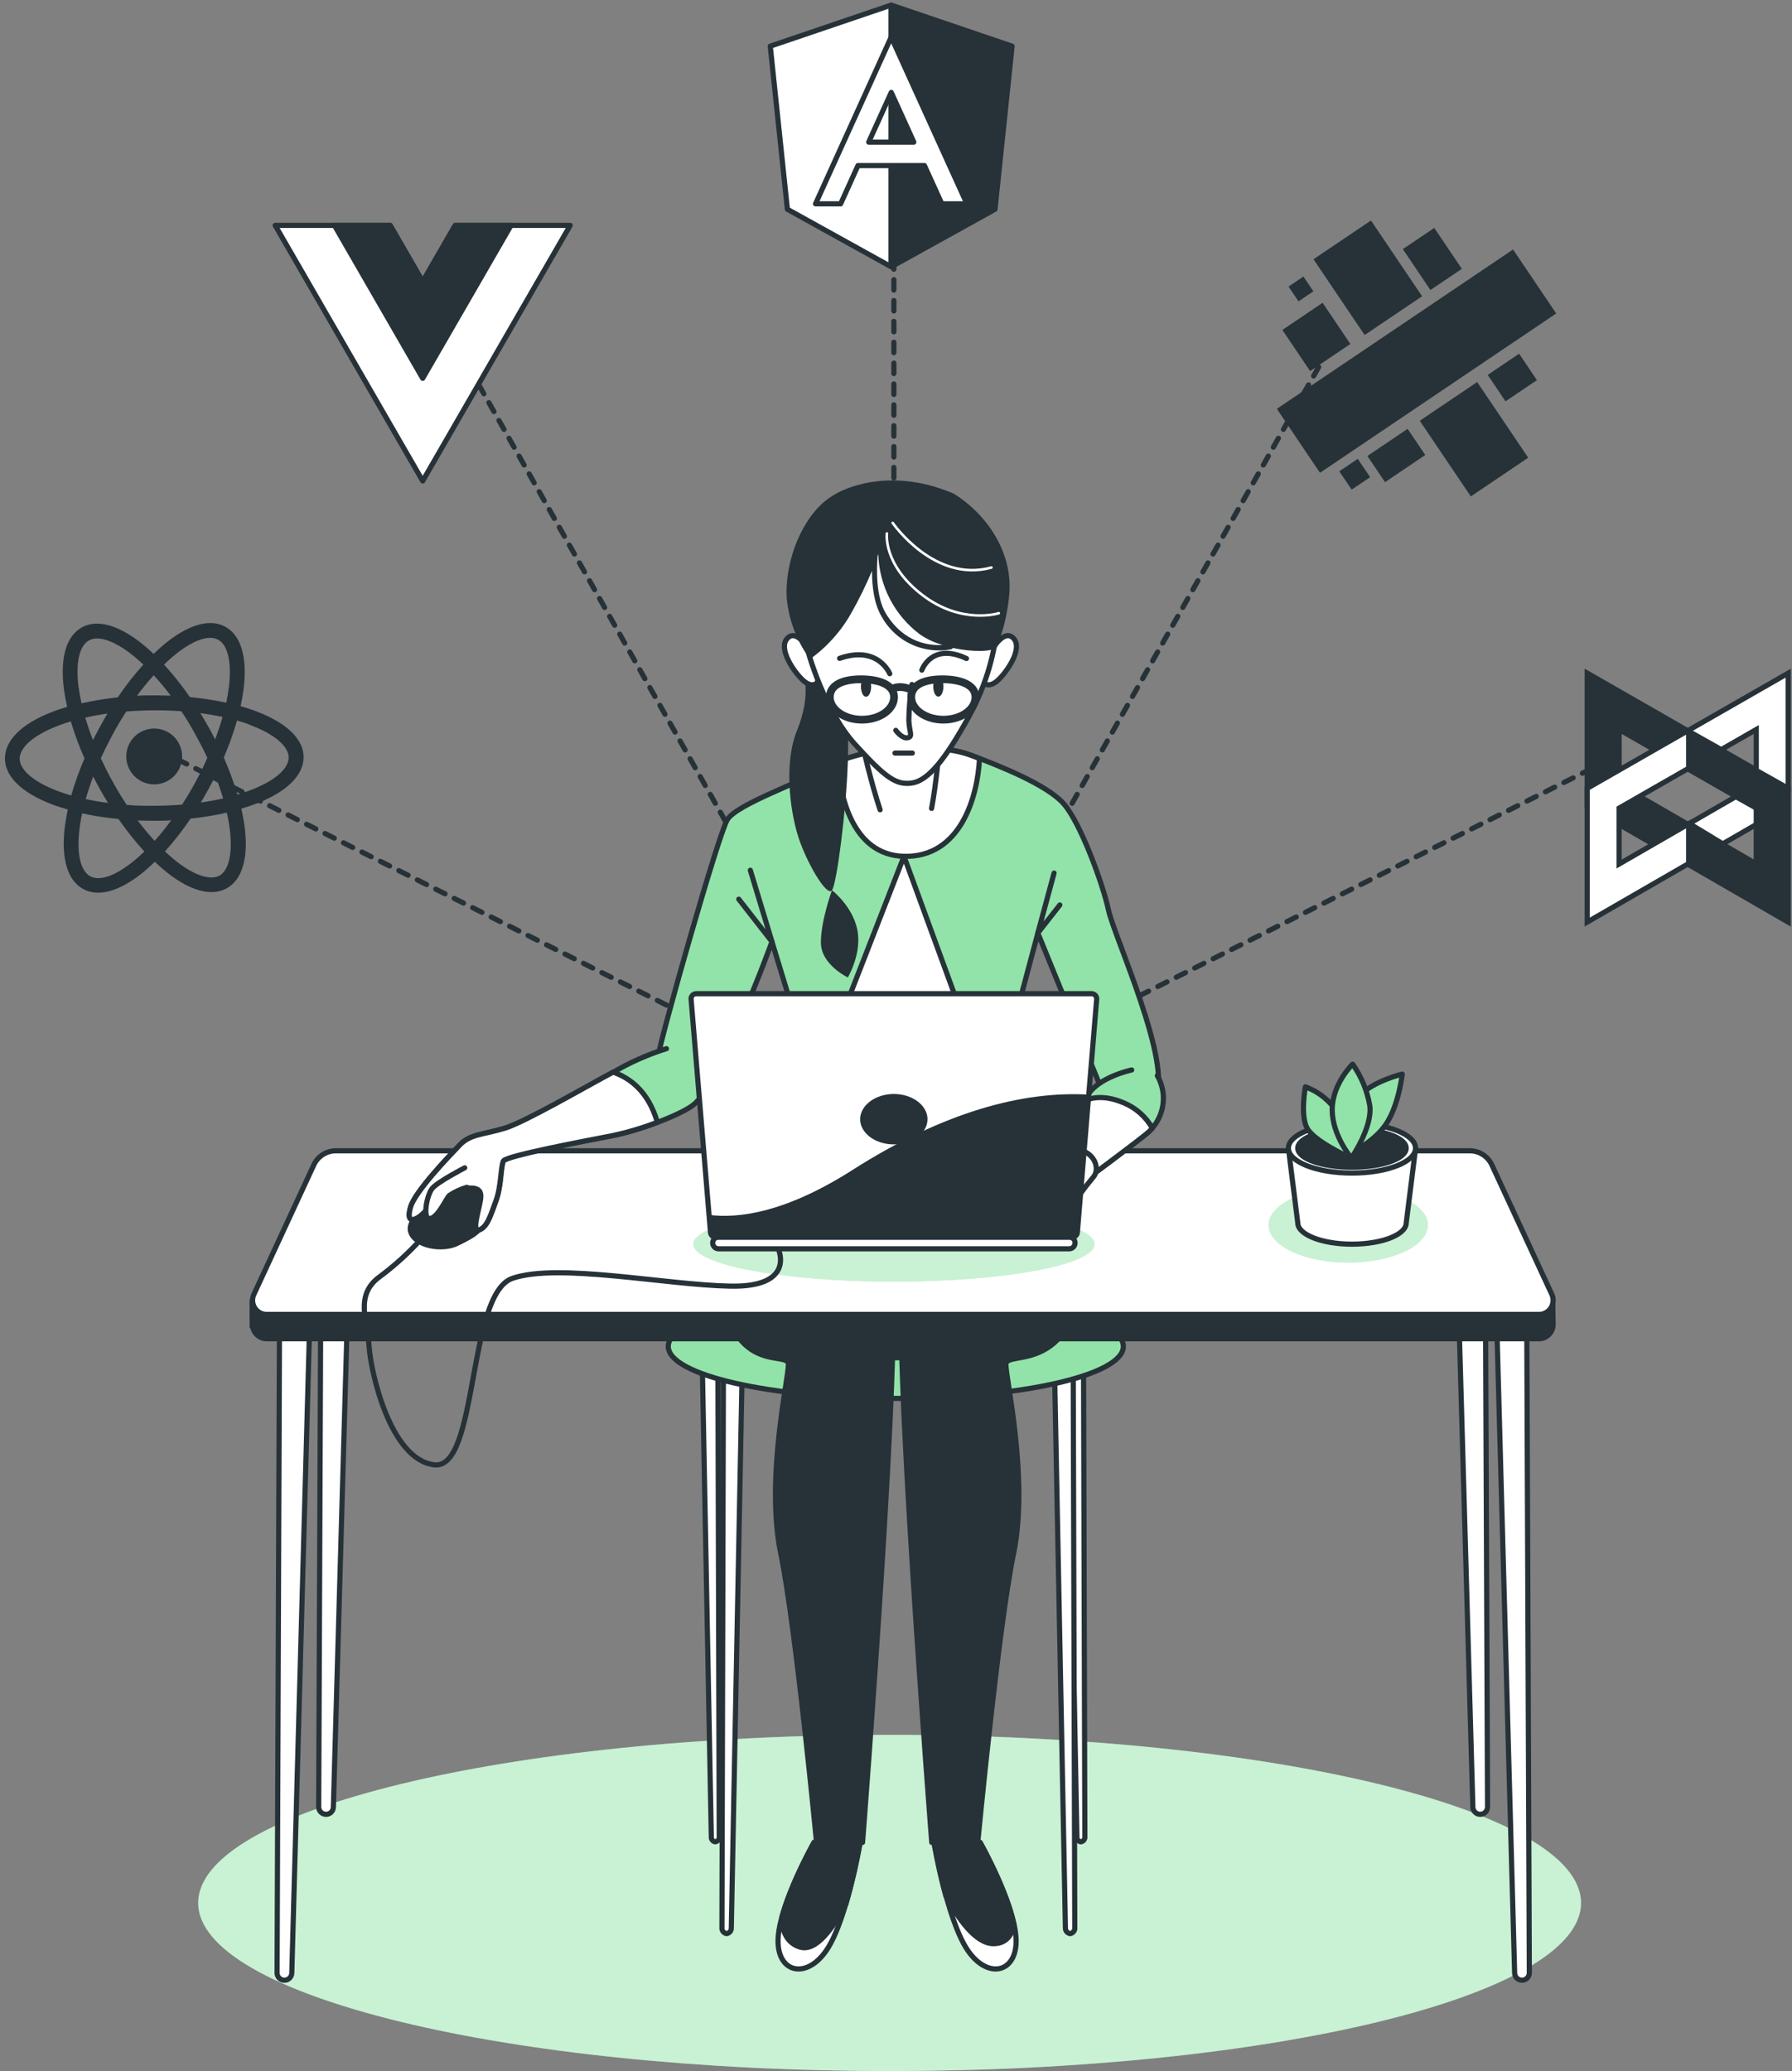<svg width="347" height="401" viewBox="0 0 347 401" fill="none"
  xmlns="http://www.w3.org/2000/svg">
  <rect x="0" y="0" width="347" height="401" fill="#808080" stroke="none"/>
  <path d="M172.264 401C246.204 401 306.145 386.428 306.145 368.453C306.145 350.478 246.204 335.906 172.264 335.906C98.323 335.906 38.382 350.478 38.382 368.453C38.382 386.428 98.323 401 172.264 401Z" fill="#92E3A9"/>
  <path opacity="0.5" d="M172.264 401C246.204 401 306.145 386.428 306.145 368.453C306.145 350.478 246.204 335.906 172.264 335.906C98.323 335.906 38.382 350.478 38.382 368.453C38.382 386.428 98.323 401 172.264 401Z" fill="white"/>
  <path d="M35.264 147.486L36.155 147.932" stroke="#263238" stroke-linecap="round" stroke-linejoin="round"/>
  <path d="M37.917 148.823L171.313 215.828" stroke="#263238" stroke-linecap="round" stroke-linejoin="round" stroke-dasharray="2 2"/>
  <path d="M172.195 216.264L173.086 216.709L172.591 215.848" stroke="#263238" stroke-linecap="round" stroke-linejoin="round"/>
  <path d="M171.63 214.145L89 67.936" stroke="#263238" stroke-linecap="round" stroke-linejoin="round" stroke-dasharray="1.98 1.98"/>
  <path d="M88.515 67.084L88.03 66.223" stroke="#263238" stroke-linecap="round" stroke-linejoin="round"/>
  <path d="M310.848 147.486L309.957 147.932" stroke="#263238" stroke-linecap="round" stroke-linejoin="round"/>
  <path d="M308.194 148.823L174.798 215.828" stroke="#263238" stroke-linecap="round" stroke-linejoin="round" stroke-dasharray="2 2"/>
  <path d="M173.918 216.264L173.027 216.709L173.512 215.848" stroke="#263238" stroke-linecap="round" stroke-linejoin="round"/>
  <path d="M174.482 214.145L257.112 67.936" stroke="#263238" stroke-linecap="round" stroke-linejoin="round" stroke-dasharray="1.98 1.98"/>
  <path d="M257.597 67.084L258.082 66.223" stroke="#263238" stroke-linecap="round" stroke-linejoin="round"/>
  <path d="M173.086 216.709V215.719" stroke="#263238" stroke-linecap="round" stroke-linejoin="round"/>
  <path d="M173.086 213.729V38.894" stroke="#263238" stroke-linecap="round" stroke-linejoin="round" stroke-dasharray="2.02 2.02"/>
  <path d="M173.086 37.894V36.904" stroke="#263238" stroke-linecap="round" stroke-linejoin="round"/>
  <path d="M140.083 263.049L139.796 373.216C139.764 373.491 139.841 373.767 140.009 373.986C140.177 374.206 140.423 374.352 140.697 374.394C140.964 374.357 141.207 374.22 141.376 374.01C141.545 373.8 141.628 373.534 141.608 373.265L143.756 263.178L140.083 263.049Z" fill="white" stroke="#263238" stroke-linecap="round" stroke-linejoin="round"/>
  <path d="M209.801 259.504L210.068 355.63C210.091 355.863 210.024 356.095 209.88 356.28C209.736 356.464 209.527 356.586 209.296 356.62C209.066 356.586 208.857 356.464 208.715 356.279C208.573 356.094 208.508 355.862 208.534 355.63L206.702 259.584L209.801 259.504Z" fill="white" stroke="#263238" stroke-linecap="round" stroke-linejoin="round"/>
  <path d="M139.004 259.504L139.271 355.63C139.294 355.863 139.227 356.095 139.083 356.28C138.939 356.464 138.73 356.586 138.499 356.62C138.268 356.586 138.06 356.464 137.918 356.279C137.776 356.094 137.711 355.862 137.736 355.63L135.904 259.584L139.004 259.504Z" fill="white" stroke="#263238" stroke-linecap="round" stroke-linejoin="round"/>
  <path d="M207.811 263.049L208.118 373.216C208.149 373.491 208.072 373.767 207.904 373.986C207.736 374.206 207.49 374.352 207.216 374.394C206.951 374.355 206.709 374.217 206.54 374.008C206.372 373.799 206.288 373.533 206.306 373.265L204.157 263.178L207.811 263.049Z" fill="white" stroke="#263238" stroke-linecap="round" stroke-linejoin="round"/>
  <path d="M173.462 270.763C197.797 270.763 217.524 266.254 217.524 260.693C217.524 255.131 197.797 250.622 173.462 250.622C149.127 250.622 129.399 255.131 129.399 260.693C129.399 266.254 149.127 270.763 173.462 270.763Z" fill="#92E3A9" stroke="#263238" stroke-linecap="round" stroke-linejoin="round"/>
  <path d="M148.212 219.6C148.212 219.6 138.806 233.958 138.806 242.869C138.806 251.781 144.747 259.207 149.202 261.683C153.658 264.158 199.206 262.178 199.206 262.178C199.206 262.178 211.583 254.751 210.098 242.374C208.86 232.047 200.691 220.095 200.691 220.095L148.212 219.6Z" fill="#263238" stroke="#263238" stroke-linecap="round" stroke-linejoin="round"/>
  <path d="M166.531 356.739C166.531 356.739 164.055 371.592 160.094 377.533C156.134 383.474 150.193 381.989 150.688 375.057C151.183 368.126 157.619 356.739 157.619 356.739H166.531Z" fill="white" stroke="#263238" stroke-linecap="round" stroke-linejoin="round"/>
  <path d="M151.41 371.235C151.41 373.562 152.123 376.028 154.737 376.949C158.074 378.127 161.401 373.097 163.787 368.701C164.927 364.756 165.853 360.754 166.56 356.71H157.648C157.648 356.71 153.193 364.631 151.41 371.235Z" fill="#263238" stroke="#263238" stroke-linecap="round" stroke-linejoin="round"/>
  <path d="M160.589 233.958C160.589 233.958 169.996 239.899 172.472 247.325C174.947 254.752 167.026 356.739 167.026 356.739H158.114C158.114 356.739 154.153 315.152 151.183 300.795C148.212 286.437 152.668 267.129 152.668 264.158C152.668 261.188 139.796 267.624 138.806 242.869" fill="#263238"/>
  <path d="M160.589 233.958C160.589 233.958 169.996 239.899 172.472 247.325C174.947 254.752 167.026 356.739 167.026 356.739H158.114C158.114 356.739 154.153 315.152 151.183 300.795C148.212 286.437 152.668 267.129 152.668 264.158C152.668 261.188 139.796 267.624 138.806 242.869" stroke="#263238" stroke-linecap="round" stroke-linejoin="round"/>
  <path d="M180.888 356.739C180.888 356.739 183.363 371.592 187.324 377.533C191.285 383.474 197.226 381.989 196.73 375.057C196.235 368.126 189.799 356.739 189.799 356.739H180.888Z" fill="white" stroke="#263238" stroke-linecap="round" stroke-linejoin="round"/>
  <path d="M192.374 376.335C194.82 376.335 195.929 374.741 196.335 372.661C194.869 365.789 189.76 356.739 189.76 356.739H180.848C180.848 356.739 181.68 361.74 183.155 367.096C185.453 371.344 188.859 376.335 192.374 376.335Z" fill="#263238" stroke="#263238" stroke-linecap="round" stroke-linejoin="round"/>
  <path d="M186.859 233.958C186.859 233.958 177.452 239.899 174.977 247.325C172.501 254.752 180.423 356.739 180.423 356.739H189.334C189.334 356.739 193.295 315.152 196.265 300.795C199.236 286.437 194.78 267.129 194.78 264.158C194.78 261.188 209.108 267.129 210.098 242.374" fill="#263238"/>
  <path d="M186.859 233.958C186.859 233.958 177.452 239.899 174.977 247.325C172.501 254.752 180.423 356.739 180.423 356.739H189.334C189.334 356.739 193.295 315.152 196.265 300.795C199.236 286.437 194.78 267.129 194.78 264.158C194.78 261.188 209.108 267.129 210.098 242.374" stroke="#263238" stroke-linecap="round" stroke-linejoin="round"/>
  <path d="M62.196 229.829L61.711 349.867C61.711 350.246 61.861 350.608 62.128 350.876C62.396 351.143 62.758 351.293 63.137 351.293C63.505 351.293 63.86 351.15 64.124 350.893C64.388 350.636 64.542 350.286 64.552 349.917L67.978 229.997L62.196 229.829Z" fill="white" stroke="#263238" stroke-linecap="round" stroke-linejoin="round"/>
  <path d="M54.116 257.89L53.651 381.989C53.649 382.176 53.685 382.362 53.757 382.536C53.828 382.71 53.933 382.867 54.065 383C54.198 383.133 54.356 383.238 54.529 383.309C54.703 383.38 54.889 383.416 55.077 383.415C55.444 383.415 55.798 383.273 56.064 383.018C56.33 382.763 56.487 382.416 56.502 382.048L59.918 258.049L54.116 257.89Z" fill="white" stroke="#263238" stroke-linecap="round" stroke-linejoin="round"/>
  <path d="M287.559 229.829L288.044 349.867C288.046 350.054 288.01 350.239 287.939 350.412C287.869 350.585 287.765 350.743 287.633 350.875C287.502 351.008 287.345 351.113 287.173 351.185C287 351.256 286.815 351.293 286.628 351.293C286.259 351.294 285.903 351.15 285.637 350.893C285.371 350.637 285.215 350.286 285.203 349.917L281.786 229.997L287.559 229.829Z" fill="white" stroke="#263238" stroke-linecap="round" stroke-linejoin="round"/>
  <path d="M295.649 257.89L296.134 381.989C296.136 382.176 296.1 382.362 296.028 382.536C295.957 382.71 295.852 382.867 295.72 383C295.587 383.133 295.429 383.238 295.256 383.309C295.082 383.38 294.896 383.416 294.708 383.415C294.341 383.415 293.988 383.272 293.724 383.017C293.46 382.763 293.305 382.415 293.292 382.048L289.876 258.049L295.649 257.89Z" fill="white" stroke="#263238" stroke-linecap="round" stroke-linejoin="round"/>
  <path d="M300.659 251.177L297.095 247.969L288.856 230.146C288.466 229.335 287.852 228.652 287.088 228.177C286.323 227.702 285.439 227.454 284.539 227.462H65.117C64.215 227.452 63.329 227.699 62.563 228.174C61.797 228.649 61.181 229.333 60.79 230.146L50.522 252.415L48.829 251.791V256.87L48.908 256.811C49.007 257.49 49.35 258.109 49.873 258.552C50.397 258.995 51.064 259.232 51.75 259.217H297.897C298.618 259.234 299.318 258.969 299.848 258.48C300.378 257.99 300.698 257.314 300.739 256.593L300.659 251.177Z" fill="#263238" stroke="#263238" stroke-linecap="round" stroke-linejoin="round"/>
  <path d="M297.896 254.504H51.749C51.287 254.522 50.827 254.423 50.414 254.215C50 254.007 49.646 253.698 49.385 253.316C49.124 252.934 48.964 252.492 48.92 252.031C48.877 251.571 48.95 251.106 49.135 250.682L60.79 225.502C61.179 224.688 61.794 224.003 62.561 223.527C63.328 223.052 64.215 222.806 65.117 222.818H284.539C285.44 222.808 286.324 223.054 287.089 223.53C287.854 224.005 288.467 224.69 288.856 225.502L300.52 250.682C300.703 251.107 300.775 251.572 300.729 252.032C300.684 252.493 300.523 252.934 300.261 253.316C299.999 253.697 299.645 254.006 299.231 254.214C298.818 254.422 298.359 254.521 297.896 254.504Z" fill="white" stroke="#263238" stroke-linecap="round" stroke-linejoin="round"/>
  <path d="M170.363 145.228C170.363 145.228 162.798 146.575 159.203 148.932C155.609 151.288 142.638 155.685 140.836 158.715C139.033 161.745 127.874 201.223 127.508 204.263C127.141 207.302 130.756 210.332 135.073 210.332C139.39 210.332 149.48 182.34 149.48 182.34L153.797 196.51L143.667 226.215H204.662L197.008 195.519L200.969 180.667L214.296 213.342C214.296 213.342 220.059 219.076 223.654 212.669C227.248 206.263 215.732 181.3 214.653 176.241C213.574 171.181 209.256 159.408 206.009 155.665C202.761 151.922 193.414 148.239 188.007 146.219C182.601 144.199 176.125 144.892 170.363 145.228Z" fill="#92E3A9" stroke="#263238" stroke-linecap="round" stroke-linejoin="round"/>
  <path d="M204.107 169.052L200.969 180.647L205.226 175.221" stroke="#263238" stroke-linecap="round" stroke-linejoin="round"/>
  <path d="M145.291 168.498L149.48 182.33L143.053 174.102" stroke="#263238" stroke-linecap="round" stroke-linejoin="round"/>
  <path d="M175.046 165.804C185.938 166.072 189.305 154.378 189.671 146.872L188.008 146.238C182.611 144.258 176.126 144.892 170.363 145.248C167.577 145.757 164.838 146.496 162.174 147.456C162.57 153.397 164.739 165.547 175.046 165.804Z" fill="white" stroke="#263238" stroke-linecap="round" stroke-linejoin="round"/>
  <path d="M175.046 165.804L151.638 225.838H197.008L175.046 165.804Z" fill="white" stroke="#263238" stroke-linecap="round" stroke-linejoin="round"/>
  <path d="M219.138 207.174C219.138 207.174 212.771 208.501 210.643 212.045C208.514 215.59 205.919 220.888 203.325 223.987L210.88 227.948C210.88 227.948 218.901 222.006 221.97 219.541C223.615 218.227 224.735 216.366 225.125 214.297C225.516 212.227 225.152 210.087 224.099 208.263" fill="#92E3A9"/>
  <path d="M219.138 207.174C219.138 207.174 212.771 208.501 210.643 212.045C208.514 215.59 205.919 220.888 203.325 223.987L210.88 227.948C210.88 227.948 218.901 222.006 221.97 219.541C223.615 218.227 224.735 216.366 225.125 214.297C225.516 212.227 225.152 210.087 224.099 208.263" stroke="#263238" stroke-linecap="round" stroke-linejoin="round"/>
  <path d="M217.722 213.59C214.128 212.026 211.593 212.431 210.009 213.115C208.029 216.59 205.672 221.185 203.325 224.007L210.88 227.967C210.88 227.967 218.901 222.026 221.97 219.561C222.393 219.224 222.784 218.849 223.139 218.442C221.916 216.273 220.012 214.567 217.722 213.59Z" fill="white" stroke="#263238" stroke-linecap="round" stroke-linejoin="round"/>
  <path d="M204.028 222.789C204.028 222.789 200.721 222.343 198.83 223.452C196.939 224.561 193.166 228.977 194.344 229.641C195.523 230.304 197.889 226.106 199.068 226.106C200.357 226.262 201.625 226.557 202.85 226.987L204.028 222.789Z" fill="white" stroke="#263238" stroke-linecap="round" stroke-linejoin="round"/>
  <path d="M209.781 222.868C209.781 222.868 205.295 221.541 202.701 221.977C200.107 222.412 196.562 229.502 195.384 231.71C194.206 233.918 195.146 234.582 196.087 233.918C197.028 233.255 200.107 228.393 200.107 228.393L197.503 234.592C197.633 234.837 197.855 235.02 198.12 235.104C198.384 235.187 198.671 235.163 198.919 235.037C199.909 234.592 203.186 227.948 203.186 227.948L201.285 234.819C201.452 235.023 201.675 235.174 201.927 235.251C202.179 235.329 202.449 235.33 202.701 235.255C203.691 235.037 206.236 229.512 206.236 229.512C206.236 229.512 203.879 235.918 204.583 236.146C205.092 236.178 205.598 236.044 206.025 235.764C206.452 235.484 206.776 235.072 206.949 234.592C208.341 232.256 209.92 230.037 211.672 227.957C212.85 226.67 212.375 223.967 209.781 222.868Z" fill="white" stroke="#263238" stroke-linecap="round" stroke-linejoin="round"/>
  <path d="M200.107 228.393L202.286 225.145" stroke="#263238" stroke-linecap="round" stroke-linejoin="round"/>
  <path d="M203.187 227.938L204.177 225.462" stroke="#263238" stroke-linecap="round" stroke-linejoin="round"/>
  <path d="M206.236 229.502L207.108 226.918" stroke="#263238" stroke-linecap="round" stroke-linejoin="round"/>
  <path d="M155.579 130.624C155.579 130.624 157.114 134.584 154.351 141.377C151.589 148.169 153.114 158.21 154.965 163.161C156.817 168.111 160.183 173.607 161.104 172.379C162.025 171.151 163.867 157.022 164.174 147.506C164.481 137.99 163.56 131.228 161.411 128.158C159.263 125.088 155.272 126.663 155.579 130.624Z" fill="#263238"/>
  <path d="M161.104 172.369C161.104 172.369 158.956 178.201 158.956 182.499C158.956 186.796 164.174 189.252 164.174 189.252C164.174 189.252 166.936 184.647 166.016 180.043C165.095 175.439 161.104 172.369 161.104 172.369Z" fill="#263238"/>
  <path d="M156.44 125.544C156.44 125.544 154.183 121.643 152.41 123.653C150.638 125.663 153.836 130.287 155.609 131.822C157.381 133.356 158.688 132.416 158.579 130.762C158.47 129.109 156.44 125.544 156.44 125.544Z" fill="white" stroke="#263238" stroke-linecap="round" stroke-linejoin="round"/>
  <path d="M192.275 125.544C192.275 125.544 194.523 121.643 196.305 123.653C198.087 125.663 194.879 130.287 193.107 131.822C191.334 133.356 190.017 132.416 190.136 130.762C190.255 129.109 192.275 125.544 192.275 125.544Z" fill="white" stroke="#263238" stroke-linecap="round" stroke-linejoin="round"/>
  <path d="M180.393 156.526C181.324 151.576 181.878 144.852 181.878 144.852C181.878 144.852 170.739 146.397 167.026 144.268C167.026 144.268 168.62 151.407 170.422 156.794" fill="white"/>
  <path d="M180.393 156.526C181.324 151.576 181.878 144.852 181.878 144.852C181.878 144.852 170.739 146.397 167.026 144.268C167.026 144.268 168.62 151.407 170.422 156.794" stroke="#263238" stroke-linecap="round" stroke-linejoin="round"/>
  <path d="M156.678 126.851C156.678 126.851 159.757 137.743 165.59 144.149C171.422 150.556 173.511 152.071 176.61 151.605C179.709 151.14 183.007 147.11 187.621 138.733C192.235 130.356 192.572 123.88 192.958 123.336C193.344 122.791 191.968 110.899 185.373 105.8C178.779 100.7 171.392 98.463 164.995 104.027C158.599 109.592 154.539 118.672 156.678 126.851Z" fill="white" stroke="#263238" stroke-linecap="round" stroke-linejoin="round"/>
  <path d="M176.581 132.534C176.213 134.847 176.015 137.184 175.986 139.525C176.105 141.892 176.818 142.605 175.749 142.842C174.679 143.08 173.462 141.416 173.462 141.416" stroke="#263238" stroke-linecap="round" stroke-linejoin="round"/>
  <path d="M173.303 145.813H176.66" stroke="#263238" stroke-linecap="round" stroke-linejoin="round"/>
  <path d="M172.293 130.445C172.293 130.445 170.035 124.871 162.579 127.475" stroke="#263238" stroke-linecap="round" stroke-linejoin="round"/>
  <path d="M178.502 129.752C178.502 129.752 180.393 124.306 187.146 127.504" stroke="#263238" stroke-linecap="round" stroke-linejoin="round"/>
  <path d="M168.689 132.931C168.689 134.01 168.253 134.911 167.699 134.911C167.144 134.911 166.709 134.03 166.709 132.931C166.709 131.831 167.144 130.95 167.699 130.95C168.253 130.95 168.689 131.841 168.689 132.931Z" fill="#263238"/>
  <path d="M181.7 134.891C182.241 134.891 182.68 134.013 182.68 132.931C182.68 131.848 182.241 130.97 181.7 130.97C181.159 130.97 180.72 131.848 180.72 132.931C180.72 134.013 181.159 134.891 181.7 134.891Z" fill="#263238"/>
  <path d="M173.125 134.97C173.125 137.386 170.343 139.347 166.907 139.347C163.471 139.347 160.688 137.367 160.688 134.97C160.688 132.574 163.283 131.525 166.719 131.525C170.155 131.525 173.125 132.544 173.125 134.97Z" stroke="#263238" stroke-width="1.5" stroke-linecap="round" stroke-linejoin="round"/>
  <path d="M188.888 134.97C188.888 137.386 186.106 139.347 182.67 139.347C179.234 139.347 176.442 137.367 176.442 134.97C176.442 132.574 179.046 131.525 182.482 131.525C185.918 131.525 188.888 132.544 188.888 134.97Z" stroke="#263238" stroke-width="1.5" stroke-linecap="round" stroke-linejoin="round"/>
  <path d="M172.769 133.366C172.769 133.366 174.303 132.445 176.729 133.673" stroke="#263238" stroke-width="1.5" stroke-linecap="round" stroke-linejoin="round"/>
  <path d="M184.681 95.581C171.283 89.828 161.907 95.581 161.907 95.581C160.982 96.09 160.115 96.697 159.322 97.393C154.757 101.502 151.975 109.275 152.332 115.751C152.732 120.046 154.289 124.152 156.837 127.633C160.152 125.26 162.901 122.183 164.887 118.623C166.367 116.007 167.689 113.306 168.848 110.533C168.848 113.434 169.224 116.939 170.749 119.444C171.85 121.422 173.462 123.067 175.416 124.21C177.37 125.352 179.595 125.95 181.859 125.94C182.64 125.951 183.421 125.875 184.185 125.712C184.253 125.695 184.316 125.665 184.37 125.622C184.425 125.579 184.47 125.526 184.502 125.465C188.324 126.277 192.127 126.207 192.711 125.395C193.651 124.098 194.988 120.048 195.434 115.098C196.147 106.701 190.859 99.413 184.681 95.581ZM171.571 118.84C169.65 115.702 169.709 110.582 169.937 107.642L170.066 107.305C170.157 110.33 170.928 113.295 172.321 115.981C173.715 118.667 175.695 121.005 178.116 122.821C179.453 123.745 180.935 124.438 182.502 124.871C180.076 125.029 175.086 124.574 171.571 118.84Z" fill="#263238"/>
  <path d="M171.739 103.285C171.739 103.285 170.927 109.285 178.551 115.167C186.176 121.048 193.404 118.731 193.404 118.731" stroke="white" stroke-width="0.5" stroke-linecap="round" stroke-linejoin="round"/>
  <path d="M172.858 101.245C172.858 101.245 180.888 112.939 191.978 109.889" stroke="white" stroke-width="0.5" stroke-linecap="round" stroke-linejoin="round"/>
  <path d="M129.053 203.045C126.02 203.994 123.086 205.23 120.289 206.738C116.329 208.986 102.09 217.125 97.803 218.432C93.515 219.739 91.109 219.531 89.03 221.7C86.95 223.868 80.346 230.74 79.504 233.72C78.663 236.701 79.98 236.384 81.188 235.572C82.396 234.76 85.822 230.453 88.852 230.156C91.881 229.859 93.07 229.968 93.109 231.591C93.149 233.215 91.129 238.612 92.733 238.146C94.337 237.681 95.05 235.176 96.06 232.423C97.07 229.67 96.951 225.779 97.476 224.779C98.001 223.779 113.606 220.818 118.557 219.897C123.508 218.977 131.924 215.867 134.399 213.818C136.875 211.768 138.627 205.778 138.627 205.778" fill="#92E3A9"/>
  <path d="M129.053 203.045C126.02 203.994 123.086 205.23 120.289 206.738C116.329 208.986 102.09 217.125 97.803 218.432C93.515 219.739 91.109 219.531 89.03 221.7C86.95 223.868 80.346 230.74 79.504 233.72C78.663 236.701 79.98 236.384 81.188 235.572C82.396 234.76 85.822 230.453 88.852 230.156C91.881 229.859 93.07 229.968 93.109 231.591C93.149 233.215 91.129 238.612 92.733 238.146C94.337 237.681 95.05 235.176 96.06 232.423C97.07 229.67 96.951 225.779 97.476 224.779C98.001 223.779 113.606 220.818 118.557 219.897C123.508 218.977 131.924 215.867 134.399 213.818C136.875 211.768 138.627 205.778 138.627 205.778" stroke="#263238" stroke-linecap="round" stroke-linejoin="round"/>
  <path d="M84.802 231.621C84.802 231.621 78.742 235.661 79.504 238.434C80.266 241.206 85.564 242.226 88.594 240.711C91.624 239.196 93.901 238.186 94.406 234.394C94.911 230.601 93.644 229.096 90.871 229.096C88.099 229.096 84.802 231.621 84.802 231.621Z" fill="#263238" stroke="#263238" stroke-linecap="round" stroke-linejoin="round"/>
  <path d="M118.557 219.897C121.53 219.259 124.45 218.392 127.29 217.303C125.537 211.233 121.864 208.659 118.715 207.59C113.329 210.461 101.645 217.254 97.803 218.432C93.505 219.749 91.109 219.531 89.03 221.7C86.95 223.868 80.346 230.74 79.504 233.72C78.663 236.701 79.98 236.384 81.188 235.572C82.396 234.76 85.822 230.453 88.852 230.156C91.881 229.859 93.07 229.967 93.109 231.591C93.149 233.215 91.129 238.612 92.733 238.146C94.337 237.681 95.05 235.176 96.06 232.423C97.07 229.67 96.951 225.779 97.486 224.779C98.02 223.779 113.606 220.858 118.557 219.897Z" fill="white" stroke="#263238" stroke-linecap="round" stroke-linejoin="round"/>
  <path d="M89.99 226.116C89.99 226.116 84.822 228.789 83.722 230.076C82.623 231.364 81.742 236.186 83.297 235.928C84.851 235.671 86.317 232.185 87.01 231.463C88.053 230.77 89.194 230.239 90.396 229.888" fill="white"/>
  <path d="M89.99 226.116C89.99 226.116 84.822 228.789 83.722 230.076C82.623 231.364 81.742 236.186 83.297 235.928C84.851 235.671 86.317 232.185 87.01 231.463C88.053 230.77 89.194 230.239 90.396 229.888" stroke="#263238" stroke-linecap="round" stroke-linejoin="round"/>
  <path d="M173.105 248.157C194.558 248.157 211.95 244.903 211.95 240.889C211.95 236.875 194.558 233.621 173.105 233.621C151.652 233.621 134.261 236.875 134.261 240.889C134.261 244.903 151.652 248.157 173.105 248.157Z" fill="#92E3A9"/>
  <path opacity="0.5" d="M173.105 248.157C194.558 248.157 211.95 244.903 211.95 240.889C211.95 236.875 194.558 233.621 173.105 233.621C151.652 233.621 134.261 236.875 134.261 240.889C134.261 244.903 151.652 248.157 173.105 248.157Z" fill="white"/>
  <path d="M207.029 241.8H139.152C139.002 241.801 138.853 241.773 138.714 241.716C138.574 241.66 138.448 241.576 138.341 241.47C138.234 241.364 138.149 241.238 138.091 241.099C138.033 240.961 138.004 240.812 138.004 240.661C138.004 240.511 138.033 240.362 138.091 240.223C138.149 240.084 138.234 239.958 138.341 239.853C138.448 239.747 138.574 239.663 138.714 239.606C138.853 239.55 139.002 239.521 139.152 239.523H207.029C207.179 239.521 207.327 239.55 207.466 239.607C207.605 239.663 207.731 239.747 207.837 239.853C207.943 239.959 208.027 240.085 208.083 240.224C208.14 240.363 208.169 240.511 208.167 240.661C208.169 240.811 208.14 240.96 208.083 241.099C208.027 241.237 207.943 241.363 207.837 241.469C207.731 241.575 207.605 241.659 207.466 241.716C207.327 241.773 207.179 241.801 207.029 241.8Z" fill="white" stroke="#263238" stroke-linecap="round" stroke-linejoin="round"/>
  <path d="M207.603 239.542H138.568C138.315 239.543 138.072 239.447 137.888 239.274C137.704 239.101 137.593 238.864 137.578 238.612L133.825 193.509C133.808 193.37 133.821 193.228 133.863 193.094C133.905 192.96 133.976 192.836 134.069 192.731C134.163 192.626 134.278 192.542 134.407 192.485C134.535 192.428 134.674 192.399 134.815 192.4H211.365C211.506 192.399 211.645 192.428 211.774 192.485C211.902 192.542 212.017 192.626 212.111 192.731C212.205 192.836 212.275 192.96 212.317 193.094C212.359 193.228 212.372 193.37 212.356 193.509L208.623 238.552C208.623 238.685 208.596 238.816 208.544 238.938C208.493 239.06 208.417 239.171 208.322 239.263C208.227 239.355 208.114 239.428 207.991 239.476C207.867 239.524 207.735 239.546 207.603 239.542Z" fill="white" stroke="#263238" stroke-linecap="round" stroke-linejoin="round"/>
  <path d="M208.623 238.552L210.841 211.946C197.968 211.194 182.601 215.353 165.065 226.541C152.143 234.78 143.044 235.978 137.271 235.225L137.538 238.552C137.553 238.804 137.664 239.041 137.848 239.214C138.033 239.387 138.276 239.483 138.528 239.483H207.563C207.694 239.492 207.826 239.476 207.95 239.434C208.074 239.392 208.189 239.326 208.288 239.239C208.386 239.153 208.467 239.047 208.524 238.929C208.582 238.811 208.615 238.683 208.623 238.552Z" fill="#263238"/>
  <path d="M179.601 216.709C179.601 219.402 176.68 221.581 173.086 221.581C169.491 221.581 166.56 219.402 166.56 216.709C166.56 214.016 169.501 211.818 173.086 211.818C176.67 211.818 179.601 214.026 179.601 216.709Z" fill="#263238"/>
  <path d="M81.524 239.938C79.079 242.642 76.373 245.096 73.444 247.266C68.642 250.801 71.167 255.851 71.464 260.653C71.761 265.455 75.504 282.615 84.089 283.625C92.673 284.635 90.406 250.543 99.238 247.513C108.071 244.483 128.785 248.781 141.41 249.028C154.034 249.276 150.757 241.958 150.757 241.958" stroke="#263238" stroke-linecap="round" stroke-linejoin="round"/>
  <path d="M307.343 130.326V156.071L346.267 178.548V152.645L307.343 130.326ZM340.078 167.26L313.522 151.922V141.248L340.078 156.467V167.26Z" fill="#263238" stroke="#263238" stroke-miterlimit="10"/>
  <path d="M340.078 141.248V149.159L346.267 152.645V130.336L307.343 152.645V178.538L326.988 167.2V159.526L313.522 167.299V156.467L326.988 148.753V141.594L333.296 145.139L340.078 141.248Z" fill="white" stroke="#263238" stroke-miterlimit="10"/>
  <path d="M340.078 156.467L336.118 154.249L327.107 159.457L333.593 163.388L340.078 159.636V156.467Z" fill="white" stroke="#263238" stroke-miterlimit="10"/>
  <path d="M292.985 48.307L247.245 79.159L255.6 91.546L301.34 60.694L292.985 48.307Z" fill="#263238"/>
  <path d="M265.473 42.691L254.345 50.199L264.243 64.869L275.371 57.361L265.473 42.691Z" fill="#263238"/>
  <path d="M286.037 73.971L274.922 81.468L284.805 96.121L295.92 88.624L286.037 73.971Z" fill="#263238"/>
  <path d="M277.727 44.131L271.644 48.234L276.987 56.156L283.07 52.053L277.727 44.131Z" fill="#263238"/>
  <path d="M294.158 68.489L288.075 72.592L291.525 77.706L297.608 73.603L294.158 68.489Z" fill="#263238"/>
  <path d="M256.106 58.629L248.315 63.884L253.692 71.855L261.482 66.6L256.106 58.629Z" fill="#263238"/>
  <path d="M272.57 83.036L264.78 88.29L268.196 93.355L275.986 88.1L272.57 83.036Z" fill="#263238"/>
  <path d="M265.31 92.393L262.914 88.843L259.339 91.255L261.735 94.805L265.31 92.393Z" fill="#263238"/>
  <path d="M254.324 56.407L252.392 53.542L249.51 55.486L251.443 58.351L254.324 56.407Z" fill="#263238"/>
  <path d="M172.531 1L149.153 8.941L152.47 40.518L172.531 51.637V1Z" fill="white" stroke="#263238" stroke-linecap="round" stroke-linejoin="round"/>
  <path d="M172.61 1L195.978 8.941L192.671 40.518L172.61 51.637V1Z" fill="#263238" stroke="#263238" stroke-linecap="round" stroke-linejoin="round"/>
  <path d="M182.373 39.468H187.235L172.57 7.179L157.916 39.468H162.778L166.134 32.062H179.007L182.373 39.468ZM168.214 27.517L172.58 17.892L176.947 27.517H168.214Z" fill="white" stroke="#263238" stroke-linecap="round" stroke-linejoin="round"/>
  <path d="M81.851 54.548L75.553 43.637H53.284L81.851 93.126L110.417 43.637H88.148L81.851 54.548Z" fill="white" stroke="#263238" stroke-linecap="round" stroke-linejoin="round"/>
  <path d="M81.851 54.548L75.554 43.637H64.761L81.851 73.253L98.951 43.637H88.149L81.851 54.548Z" fill="#263238" stroke="#263238" stroke-linecap="round" stroke-linejoin="round"/>
  <path d="M49.76 137.782C48.769 137.396 47.7 137.05 46.591 136.733C46.839 135.604 47.027 134.505 47.165 133.446C47.938 127.287 46.67 122.989 43.601 121.336C40.531 119.682 36.244 120.979 31.52 124.989C30.926 125.494 30.332 126.039 29.748 126.613C29.144 126.039 28.55 125.504 27.956 125.009C23.183 121.049 18.876 119.791 15.836 121.484C12.796 123.177 11.569 127.495 12.4 133.594C12.549 134.654 12.747 135.743 13.004 136.862C11.905 137.188 10.856 137.545 9.865 137.941C4.093 140.208 0.954 143.387 0.954 146.852C0.954 150.318 4.172 153.477 9.955 155.695C10.945 156.081 12.014 156.427 13.133 156.744C12.886 157.873 12.697 158.972 12.559 160.032C11.786 166.191 13.054 170.488 16.123 172.141C17.008 172.618 18 172.86 19.005 172.844C21.658 172.844 24.817 171.369 28.203 168.488C28.798 167.983 29.382 167.438 29.976 166.864C30.57 167.438 31.174 167.973 31.768 168.468C35.154 171.28 38.303 172.726 40.937 172.726C41.974 172.745 42.998 172.492 43.908 171.993C46.957 170.3 48.175 165.992 47.334 159.844C47.195 158.784 46.987 157.695 46.739 156.576C47.839 156.249 48.888 155.893 49.878 155.507C55.651 153.229 58.79 150.051 58.79 146.595C58.79 143.139 55.552 140 49.76 137.782ZM40.709 123.504C41.239 123.493 41.764 123.615 42.234 123.861C44.135 124.851 44.908 128.336 44.314 133.089C44.195 134.079 44.026 135.069 43.809 136.06C41.486 135.555 39.135 135.195 36.769 134.98C35.248 132.763 33.574 130.656 31.758 128.673C32.293 128.148 32.837 127.683 33.382 127.198C36.184 124.791 38.798 123.504 40.709 123.504ZM41.7 150.239C42.294 151.744 42.789 153.209 43.205 154.596C41.848 154.903 40.412 155.17 38.887 155.388C39.442 154.457 39.986 153.506 40.511 152.536C40.927 151.764 41.323 151.001 41.7 150.229V150.239ZM37.986 151.17C37.105 152.813 36.194 154.348 35.254 155.794C33.55 155.932 31.758 156.012 29.897 156.021C28.035 156.031 26.263 156.021 24.55 155.843C23.56 154.388 22.659 152.873 21.767 151.259C20.876 149.645 20.203 148.288 19.52 146.833C20.18 145.374 20.913 143.892 21.718 142.387C22.523 140.882 23.434 139.34 24.451 137.763C26.164 137.624 27.956 137.545 29.808 137.535H30.164C31.857 137.535 33.531 137.594 35.115 137.713C36.105 139.169 37.006 140.684 37.887 142.298C38.769 143.912 39.472 145.268 40.145 146.724C39.531 148.189 38.798 149.684 37.986 151.16V151.17ZM29.946 162.814C28.831 161.599 27.732 160.279 26.649 158.853C27.606 158.893 28.576 158.913 29.56 158.913H29.887C30.986 158.913 32.075 158.913 33.154 158.824C32.152 160.203 31.082 161.532 29.946 162.804V162.814ZM19.262 152.645C19.797 153.635 20.351 154.546 20.916 155.467C19.391 155.269 17.945 155.011 16.599 154.714C16.995 153.328 17.48 151.873 18.044 150.358C18.44 151.12 18.836 151.883 19.262 152.645ZM18.005 143.308C17.421 141.822 16.925 140.337 16.5 138.951C17.856 138.644 19.292 138.377 20.817 138.159C20.262 139.076 19.721 140.027 19.193 141.01C18.787 141.773 18.391 142.506 18.005 143.308ZM29.758 130.732C30.88 131.947 31.979 133.267 33.055 134.693C31.976 134.693 30.887 134.624 29.788 134.634C28.689 134.644 27.59 134.634 26.51 134.723C27.58 133.297 28.669 131.96 29.768 130.732H29.758ZM40.442 140.892C39.907 139.901 39.353 138.99 38.788 138.08C40.287 138.278 41.723 138.525 43.096 138.822C42.7 140.238 42.214 141.694 41.65 143.169C41.274 142.416 40.868 141.654 40.452 140.892H40.442ZM15.242 133.247C14.589 128.495 15.331 125.039 17.223 123.999C17.707 123.742 18.249 123.612 18.797 123.623C20.708 123.623 23.312 124.881 26.114 127.217C26.659 127.673 27.213 128.158 27.758 128.683C25.957 130.676 24.302 132.797 22.807 135.03C20.443 135.271 18.095 135.655 15.777 136.178C15.559 135.168 15.381 134.188 15.252 133.247H15.242ZM3.816 146.892C3.816 144.308 7.519 141.535 13.717 139.684C14.443 142.125 15.326 144.516 16.361 146.843C15.35 149.177 14.493 151.575 13.796 154.021C7.578 152.229 3.825 149.486 3.816 146.892ZM17.47 169.666C15.203 168.438 14.549 163.834 15.905 157.487C18.224 157.991 20.572 158.351 22.936 158.566C24.462 160.782 26.14 162.889 27.956 164.874C24.49 168.22 21.282 170.032 19.044 170.032C18.497 170.052 17.955 169.93 17.47 169.676V169.666ZM42.492 169.537C40.6 170.577 37.273 169.369 33.58 166.309C33.032 165.854 32.488 165.369 31.946 164.854C33.742 162.852 35.397 160.728 36.897 158.497C39.261 158.255 41.609 157.872 43.927 157.348C45.343 163.685 44.739 168.25 42.492 169.547V169.537ZM45.977 153.843C45.247 151.403 44.364 149.012 43.333 146.684C44.337 144.347 45.194 141.949 45.898 139.505C46.888 139.793 47.878 140.109 48.74 140.496C53.205 142.209 55.889 144.516 55.899 146.674C55.908 149.229 52.185 152.001 45.977 153.853V153.843Z" fill="#263238"/>
  <path d="M35.263 146.466C35.263 147.536 34.946 148.581 34.352 149.47C33.758 150.359 32.914 151.052 31.926 151.461C30.938 151.87 29.851 151.977 28.802 151.769C27.753 151.56 26.79 151.045 26.034 150.289C25.278 149.533 24.763 148.57 24.555 147.521C24.346 146.472 24.453 145.385 24.862 144.397C25.271 143.409 25.964 142.565 26.853 141.971C27.742 141.377 28.788 141.06 29.857 141.06C30.567 141.059 31.271 141.198 31.927 141.469C32.584 141.74 33.18 142.138 33.683 142.64C34.185 143.143 34.583 143.739 34.854 144.396C35.126 145.052 35.265 145.756 35.263 146.466Z" fill="#263238"/>
  <path d="M261.072 244.474C269.592 244.474 276.499 241.22 276.499 237.206C276.499 233.192 269.592 229.938 261.072 229.938C252.552 229.938 245.645 233.192 245.645 237.206C245.645 241.22 252.552 244.474 261.072 244.474Z" fill="#92E3A9"/>
  <path opacity="0.5" d="M261.072 244.474C269.592 244.474 276.499 241.22 276.499 237.206C276.499 233.192 269.592 229.938 261.072 229.938C252.552 229.938 245.645 233.192 245.645 237.206C245.645 241.22 252.552 244.474 261.072 244.474Z" fill="white"/>
  <path d="M249.487 222.313L251.299 236.78C251.299 239.057 256.003 240.899 261.795 240.899C267.588 240.899 272.301 239.057 272.301 236.78L274.113 222.313H249.487Z" fill="white" stroke="#263238" stroke-linecap="round" stroke-linejoin="round"/>
  <path d="M261.795 227.136C268.593 227.136 274.103 224.977 274.103 222.313C274.103 219.65 268.593 217.491 261.795 217.491C254.998 217.491 249.487 219.65 249.487 222.313C249.487 224.977 254.998 227.136 261.795 227.136Z" fill="white" stroke="#263238" stroke-linecap="round" stroke-linejoin="round"/>
  <path d="M261.795 226.007C267.592 226.007 272.291 224.353 272.291 222.313C272.291 220.274 267.592 218.62 261.795 218.62C255.998 218.62 251.299 220.274 251.299 222.313C251.299 224.353 255.998 226.007 261.795 226.007Z" fill="#263238" stroke="#263238" stroke-linecap="round" stroke-linejoin="round"/>
  <path d="M260.824 223.848C260.824 223.848 254.349 220.878 253.061 218.363C251.774 215.848 252.774 210.441 252.774 210.441C255.352 211.374 257.544 213.141 259.003 215.461C260.28 218.068 260.905 220.946 260.824 223.848Z" fill="#92E3A9" stroke="#263238" stroke-linecap="round" stroke-linejoin="round"/>
  <path d="M260.785 223.7C260.785 223.7 261.033 215.778 262.953 212.699C264.874 209.619 271.528 207.966 271.528 207.966C271.528 207.966 270.885 213.848 268.459 217.561C266.033 221.274 260.785 223.7 260.785 223.7Z" fill="#92E3A9" stroke="#263238" stroke-linecap="round" stroke-linejoin="round"/>
  <path d="M261.676 224.215C261.676 224.215 257.963 219.858 257.963 214.867C257.963 209.877 261.924 206.045 261.924 206.045C263.618 208.451 264.754 211.204 265.251 214.105C265.776 218.323 261.676 224.215 261.676 224.215Z" fill="#92E3A9" stroke="#263238" stroke-linecap="round" stroke-linejoin="round"/>
</svg>
